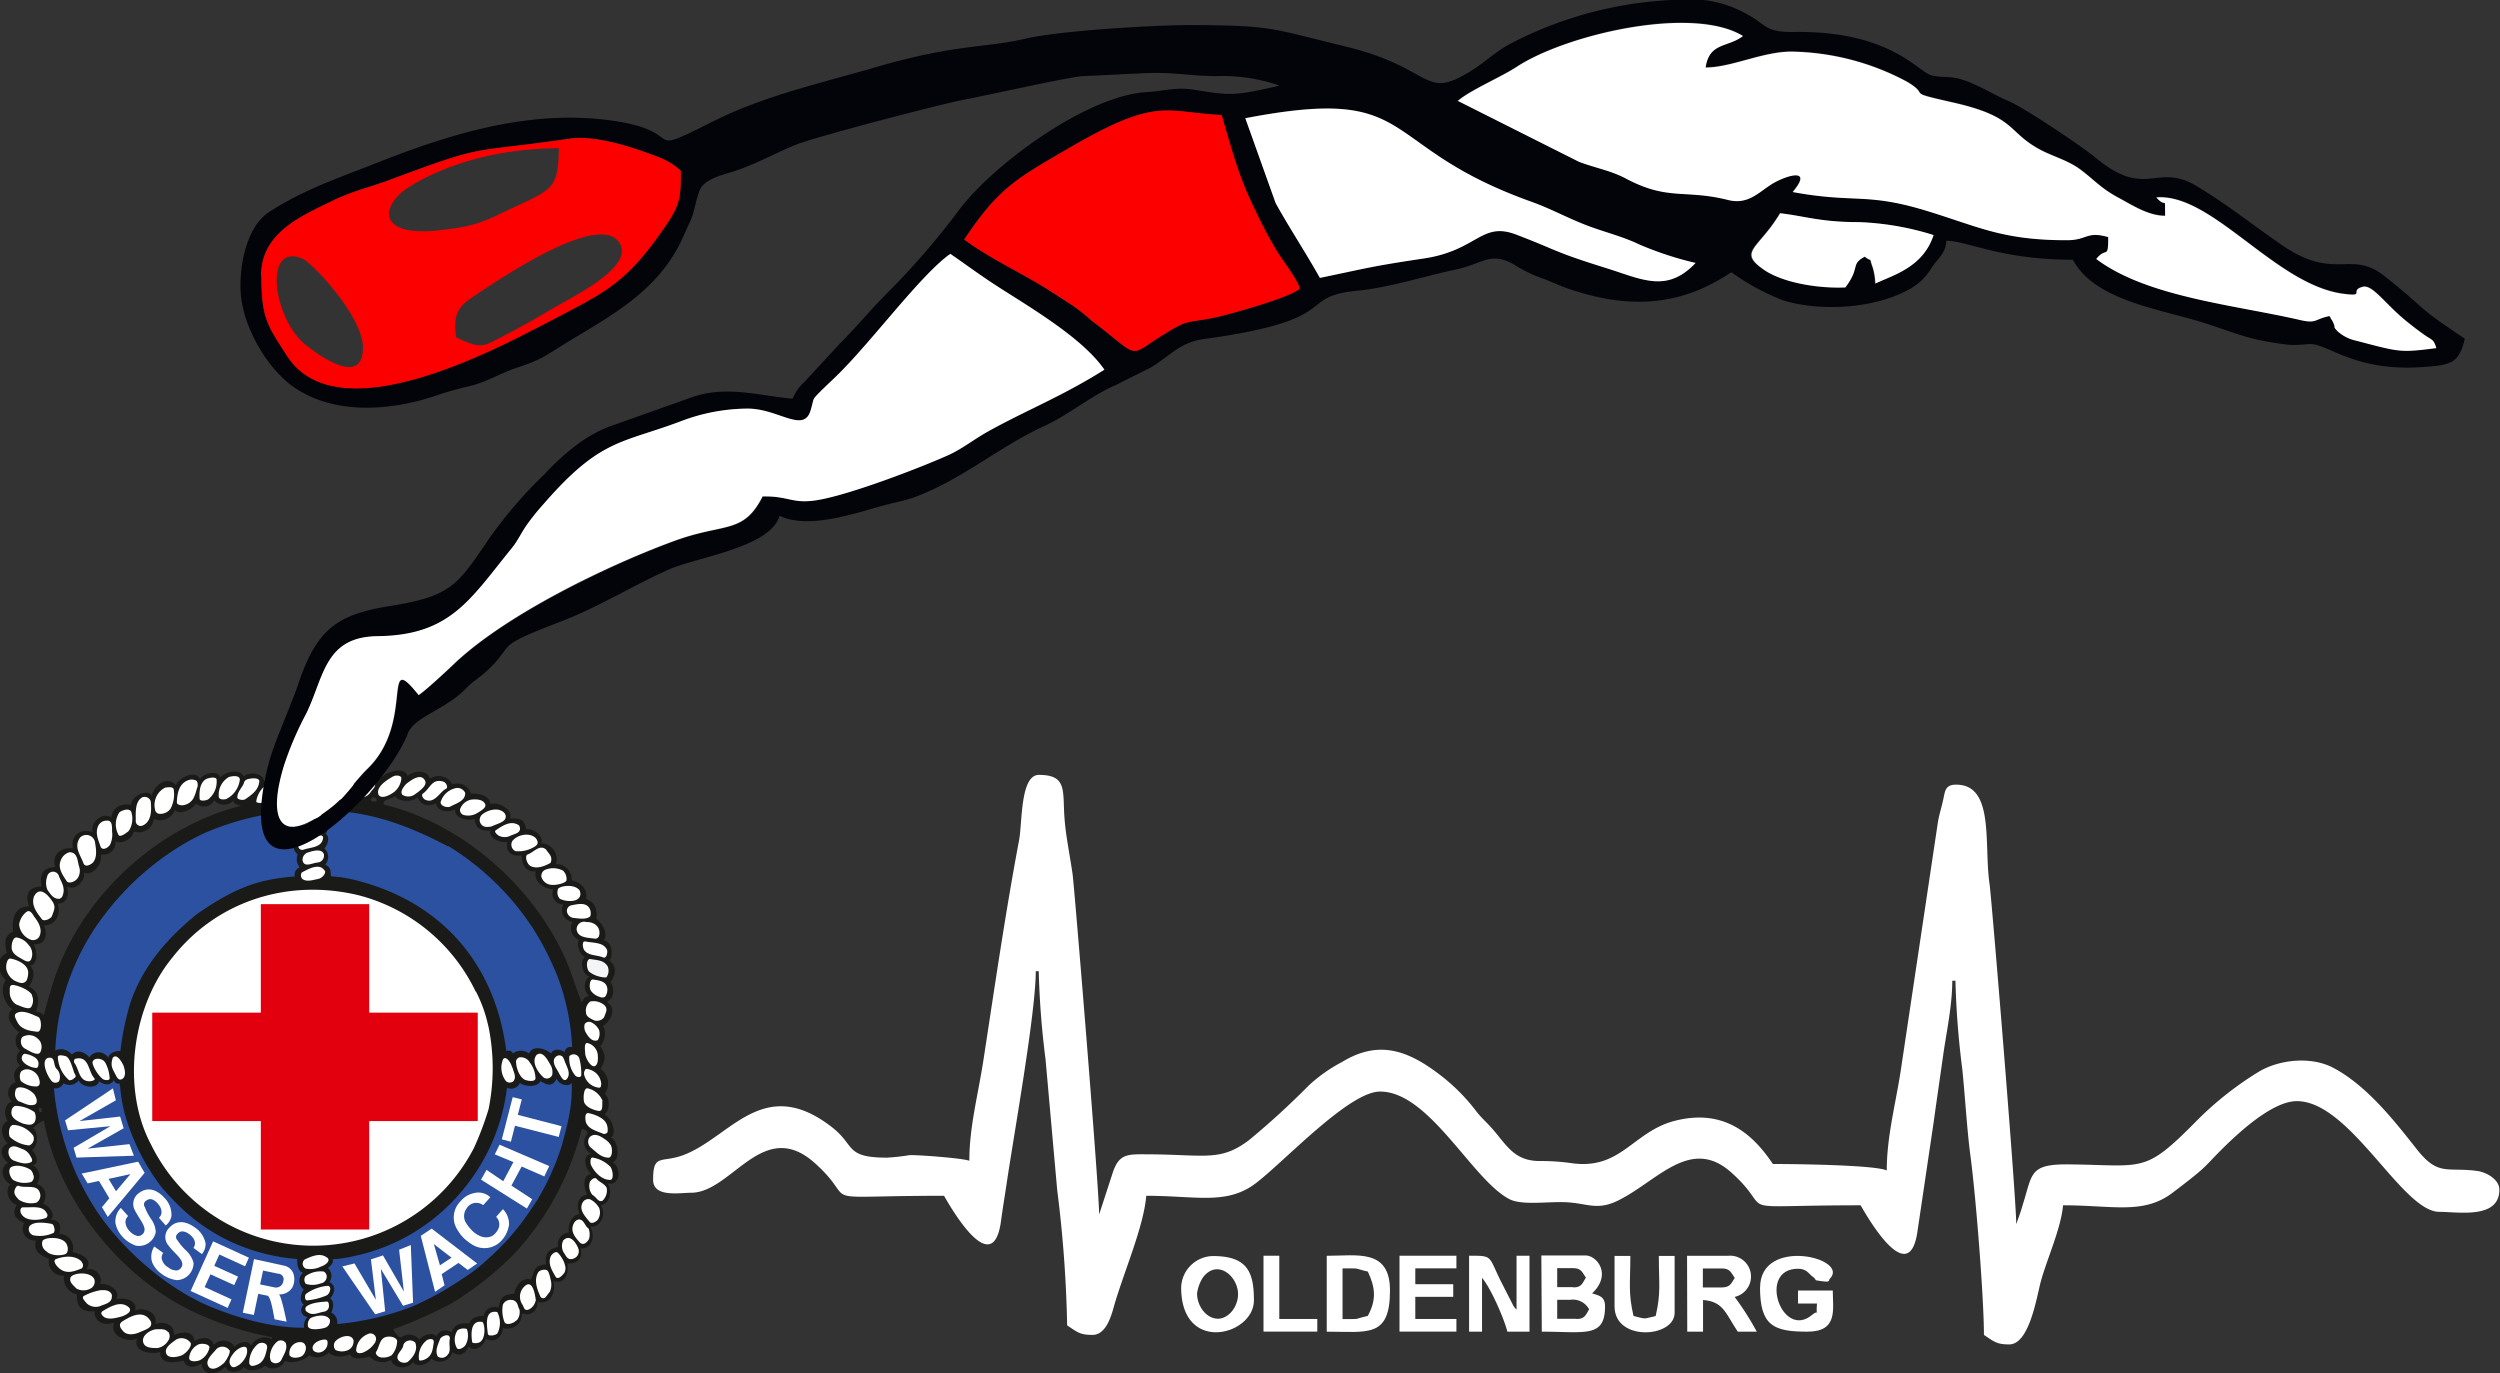 <svg id="Ebene_1" data-name="Ebene 1" xmlns="http://www.w3.org/2000/svg" viewBox="0 0 386.19 212.11"><rect x="0" y="0" width="386.19" height="212.11" fill="#333333" stroke="none"/><defs><style>.cls-1{fill:#1a1a18;}.cls-1,.cls-2,.cls-3,.cls-4,.cls-5,.cls-6,.cls-7{fill-rule:evenodd;}.cls-2{fill:#fff;}.cls-3{fill:#2c51a0;}.cls-4{fill:#f4f5f7;}.cls-5{fill:#e2000f;}.cls-6{fill:#03030a;}.cls-7{fill:#fc0000;}</style></defs><title>neues_logo</title><path class="cls-1" d="M195.79,496.22c-1.4.35-1,2.45-.52,3.21-1.62.31-1.68,1.68-1.22,3-1.49.28-1.79,2.12-1.62,2.86a1.81,1.81,0,0,0-1.68,2.21c-1.95.46-1.95,1.49-1.88,2.71-1.95.15-1.73,1.09-2.32,2.34-1.53-.5-2.51,1.42-2.58,2.21-2.49.09-2.12,1.46-2.45,2.12a1.71,1.71,0,0,0-2.27,1.27c-0.85.07-1.88,0.2-2.19,1.18-1.68-.11-2.25.18-2.8,1.38a1.52,1.52,0,0,0-2.32.66c-0.24-.66-1.92-0.5-2.6.48a2,2,0,0,0-2.73-.44c-0.35.35-1.18-.79-1.31-1.18a72.8,72.8,0,0,0,9-4,51.19,51.19,0,0,0,9.64-7.61,44.1,44.1,0,0,0,10.45-19.26c0.39-.13,1.2.39,0.79,0.79a2,2,0,0,0,.72,3c-1.46.11-1,2.32-.07,3m-32-57.06c-0.26-.7,1.22-0.72,1.75-1.22,0.52,0.9,2.65,1,3.45.22,0.42,0.79,1.14,1.64,2.86.92,0.2,1,1.38,1.55,3,.92-0.31,1.22,1.75,1.9,3,1.44,0,0.31,0,2.1,2.47,1.81-0.59.94,1.42,2.08,2.58,1.73-0.31,1,.09,2.4,2.19,2.12,0,0.85.28,2.69,2.19,2.45-0.37.94,0.46,2.6,2.69,2.8a1.66,1.66,0,0,0,1.55,2.32,1.83,1.83,0,0,0,1.42,2.69,2,2,0,0,0,1,2.82c-0.37.28-.09,2.25,0.92,2.6-1,.83-0.2,2.91.68,3a2,2,0,0,0,0,3.06c-0.87-.13-1.14,1.09-1.2.92-1-2.54-1.77-5.29-3-7.76C186.13,451.06,175.41,441.92,163.78,439.17Zm-1.22-.42a1.39,1.39,0,0,1-.68,0,0.78,0.78,0,0,1,0-.5,0.57,0.57,0,0,1,.68.07A0.31,0.31,0,0,1,162.56,438.75Zm-16.07,83.07a3.8,3.8,0,0,0-1.11-.26,2.47,2.47,0,0,0-2.12,1.29c-0.28-1-2-.55-2.65.24,0.15-.72-1.95-1.73-3.1-0.31-0.24-.94-1-1.53-3-0.7-0.11-1.38-1.64-1.55-3.19-.88,0.31-1.7-1.86-2.21-2.8-1.68,0.37-2.19-2.25-2.6-3.17-2.1,0.31-.9-0.44-2.12-2.93-1.79,0.87-1.42-1.46-2.51-2.45-2.3a1.75,1.75,0,0,0-2.19-2.23c1.36-1.79-1.38-2.6-2.08-2.73a2.17,2.17,0,0,0-2.08-2.8c0.35-1.22.26-2.12-1.36-2.21,1.09-.68-0.5-2.43-1.11-2.4,0.59-1.09.57-2.67-1-3.1a1.85,1.85,0,0,0-.59-2.86c1.25-.37.31-2-0.18-2.45,0.87,0,1.2-2.75.2-3.3a5.29,5.29,0,0,1,1.68-1.18c2.43,12.85,12.61,25.27,24.81,30.3a48.18,48.18,0,0,0,9.27,2.93c0.68,0.15.85,0.2,1.18,0.24ZM111,486.45l0,0.2a0.32,0.32,0,0,1-.44-0.2,1.06,1.06,0,0,1,0-.39C110.73,485.88,111.05,486.1,111,486.45ZM109.15,464c1.16,0.07,1.27-2,.57-3.26,1.75,0.18,2.27-1.27,1.62-2.86,2.05-.22,2.56-1.81,2.14-3.41,1.16,0,1.88-.94,1.4-2.65,1.4,0.83,3-1.14,2.62-2.14,1.33,0.59,2.91-1.29,2.62-2.8a1.89,1.89,0,0,0,2.27-2.05c0.81,0.55,2.49-.2,2.84-1.49a2.36,2.36,0,0,0,3.08-1.95,2.38,2.38,0,0,0,3.24-1.4c0.74,0.94,3-.2,3.23-1a1.83,1.83,0,0,0,2.86-.46,2,2,0,0,0,3,0c-0.18.55,0.79,0.79,1.18,0.83-0.33.09-.74,0.18-0.74,0.18-13.31,3.67-24.94,15-28.66,28.22-0.18.61-.48,1.46-1.12,4a1.33,1.33,0,0,0-1.22-.57c0.33-1,.92-3-1.09-3.91C110.2,465.58,109.61,464.46,109.15,464Zm90,30.43c1.2-.28,1-3.3-0.33-3.87,0.9,0,.63-2.67-0.9-3.5,0.85-.57.87-2.71,0-3.17a2.72,2.72,0,0,0-.61-3.87c0.68-1.22,1-2-.06-3.52,0.55-.52,1.14-2.16.42-3.1,1.18-.72,2.25-2.69.61-3.76,1.44-.63,1-2.51.57-3,1.16-1.73.63-2.71-.17-3.37,0.52-.52.66-2.75-0.9-3.15,0.85-1-.39-2.86-1.11-3.26,0.13-1.25,0-2.51-1.57-3.1,0.2-1.49-.68-2.51-2.25-2.89a2.35,2.35,0,0,0-2.43-2.49,2.49,2.49,0,0,0-2.27-3.24c0.39-.79-0.81-2.27-2.32-2.16-0.33-1.6-.87-1.68-2.54-1.64,0.66-1.29-1.77-2.69-3-2.23-0.11-1.38-1.9-1.68-3-1.62a2.2,2.2,0,0,0-2.86-1.44,2.41,2.41,0,0,0-3.48-.87c-0.26-1-1.75-1.64-3.48-.44-0.24-1.31-2.93-1-4.24.46-1.18-1.16-1.86-.87-3.56.11-0.52-1.27-3.8-.57-4.77,1-1-1.16-3.43-.31-3.69.52-0.44-1.27-2.19-1.25-3.08-.26-0.28-1.29-1.42-1.81-2.8-1,0-1.16-2.19-1.6-3.17-.72-0.46-1.29-2.93-.74-3.65.18-0.07-1.25-2.73-.72-3.06.28-0.59-1.68-3.54-.18-3.72.92-0.94-1.25-2.89-.83-3.78,1.51-0.33-.87-3-0.22-3.15,1.46-1.4-.22-2.86.28-3.08,2-1.16-1-3.32.68-2.89,2.23-1.86-.66-3.5.61-3,2.51-2.49-.2-3.19,1.42-2.78,2.89-2.36.13-2.32,1.66-2.08,3-1.18.09-2.82,0.37-1.95,3.08-2.49,0-2.69,2.45-2.43,3.87-1.42.63-1.38,1.7-1,3.37-1.14.26-2,2.32-.15,4.18-0.79.87-.66,3.19,1,4.48-1.36,1,.13,3,1.09,3.52a1.9,1.9,0,0,0,.15,2.86,1.49,1.49,0,0,0-.07,2.27c-0.46.63-1.29,0.85-.66,2.6a1.78,1.78,0,0,0-.55,3c-1.18.33-1.36,1.92-.68,3-1.36.7-.94,2.56,0,3.48-1.81.79-.52,2.65,0.09,3-1.18.46-1.25,2.47,0.37,3.3-0.85.63-.55,2.71,0.94,3.17-0.83,1.36-.15,2.23,1.16,2.8a1.81,1.81,0,0,0,1.79,2.69c-0.26,1.38.09,2.08,2.05,2.86a2.15,2.15,0,0,0,2.32,2.58,2.55,2.55,0,0,0,2,2.91c-0.13,1.79.66,2.82,2.71,2.58-0.11,1.2,1,2.47,3,1.77-0.77,2.21,2.34,3.15,3.54,2.47-0.63,2.43,2.8,2.36,3.59,2.08,0,1.92,2,1.66,3.61,1.33,0.57,1.29,1.7,1.09,2.78.44,0.24,2.19,2.69,1.66,3.69.46,0.33,1.2,2.4.9,2.84,0.07,0.79,1,2.78.33,3.28-.2a2,2,0,0,0,3.08-.77c1,0.66,3.26-.2,3.78-0.81a2.55,2.55,0,0,0,3-.46c0.92,1,2.89.57,3.26,0.26,0.52,1.22,2.93.37,3,.35a2.75,2.75,0,0,0,3.35.55c0.42,1.4,2.62,1.53,3.43.26,0,0.59,1.79,1,2.82-.46a2,2,0,0,0,3.21-1c1.29,0.79,1.92.26,2.51-.85,1.2,1,2.47-.37,2.67-1.25,1.27,0.74,2.47-.09,2.67-1.64a2.22,2.22,0,0,0,2.89-2.3,1.66,1.66,0,0,0,2.4-1.71c2.25,0.5,2.84-1.81,2.49-3.26,1.95,0.72,2.45-1.64,2.1-2.71,2.23,0.15,2.36-1.51,2.08-2.34,1.6,0.24,2.47-1.81,1.44-3.37,1.73,0.35,2.65-2.12,1.64-3.26,1.55-.24,1.9-2.3,1.07-3.41C200.12,498.24,200.77,495.66,199.2,494.39Z" transform="translate(-104.54 -314.89)"/><path class="cls-2" d="M141.59,435.32a3.85,3.85,0,0,1-2.1,3c-0.48.13-1.14,0.09-1.16-.39a3.19,3.19,0,0,1,1.55-3c0.59-.2,1.79-0.31,1.7.46" transform="translate(-104.54 -314.89)"/><path class="cls-2" d="M166.54,435.12a3,3,0,0,1-1.18,2.16c-0.66.48-1.9,1.09-2.34,0.39-0.44-1.12,1-2.16,2.34-2.89,0.5-.18,1.18-0.07,1.18.33" transform="translate(-104.54 -314.89)"/><path class="cls-2" d="M170.25,435.65c0.2,0.68-1,1.51-1.7,2a1.72,1.72,0,0,1-1.88,0c-0.33-.59.2-1.16,0.59-1.64,0.77-.59,2.4-1.88,3-0.39" transform="translate(-104.54 -314.89)"/><path class="cls-2" d="M138,435.38a3.45,3.45,0,0,1-1.31,3c-0.37.2-1.25,0.31-1.31-.07-0.07-1.11,0-2.49,1-3.08,0.46-.2,1.57-0.44,1.64.13" transform="translate(-104.54 -314.89)"/><path class="cls-2" d="M144.59,435.65c-0.13,1.31-1.16,2-2.14,2.69-0.35.24-1.25,0.07-1.25-.26,0-.85.72-1.51,1-2.16a0.77,0.77,0,0,1,.59-0.66c0.7-.2,1.88-0.26,1.81.39" transform="translate(-104.54 -314.89)"/><path class="cls-2" d="M162.43,435.65c0.24,0.92-.33,1.07-0.66,1.64a1.79,1.79,0,0,1-1.57.79c-0.33-.07-0.85,0-0.72-0.59a3,3,0,0,1,2.3-2.23,0.57,0.57,0,0,1,.66.39" transform="translate(-104.54 -314.89)"/><path class="cls-2" d="M134.93,436.76a6.57,6.57,0,0,1-.44,1.31,2.14,2.14,0,0,1-1.84,1.22c-0.26,0-.83-0.11-0.79-0.5,0.07-1.42.33-2.89,1.84-3.41a1.61,1.61,0,0,1,1.22.13,1.27,1.27,0,0,1,0,1.25" transform="translate(-104.54 -314.89)"/><path class="cls-2" d="M159.15,436.11a3.53,3.53,0,0,1-2.4,2.43c-0.46.07-1.09,0.33-1.25-.13a2.88,2.88,0,0,1,1.57-2.69c0.52-.31,2.27-0.39,2.08.39" transform="translate(-104.54 -314.89)"/><path class="cls-2" d="M173.51,436.11c0.28,0.52-.13.66-0.13,0.66-0.9.46-1.75,2.36-3.19,1.64-0.33-.2-0.61-0.7-0.33-0.92,1.12-.79,1.38-2.3,3-1.9a0.89,0.89,0,0,1,.66.52" transform="translate(-104.54 -314.89)"/><path class="cls-2" d="M147.47,436.56c0.39,1.12-.52,1.57-1.18,2.1-0.24.17-2.23,0.5-2.16,0,0.13-1,.9-2.34,1.84-2.56a1.51,1.51,0,0,1,1.51.46" transform="translate(-104.54 -314.89)"/><path class="cls-2" d="M131.36,436.76a4.75,4.75,0,0,1-.48,3.06,1.94,1.94,0,0,1-1.55.79,0.77,0.77,0,0,1-.85-0.72,3,3,0,0,1,1.55-3.32c0.39-.07,1.22-0.18,1.33.2" transform="translate(-104.54 -314.89)"/><path class="cls-2" d="M154.58,437.48c0.2,0.85-.68,1.2-1.29,1.38a3.83,3.83,0,0,1-1.51-.2c-0.44-.2-0.22-0.9.07-1.31a3.17,3.17,0,0,1,1.57-.85,1,1,0,0,1,1.16,1" transform="translate(-104.54 -314.89)"/><path class="cls-2" d="M150.53,436.89a1.57,1.57,0,0,1,.26,1.18,1.16,1.16,0,0,1-1,.85c-0.59.07-1.49,0.31-1.88-.26a1.85,1.85,0,0,1,.59-1.51,1.65,1.65,0,0,1,2.08-.26" transform="translate(-104.54 -314.89)"/><path class="cls-2" d="M176.4,437.35c0.07,1.31-1.49,1.66-2.3,2.14-0.46.22-1.55-.07-1.49-0.7a3.09,3.09,0,0,1,2.14-2.1,1.32,1.32,0,0,1,1.64.66" transform="translate(-104.54 -314.89)"/><path class="cls-2" d="M127.82,438.66c0.13,1.22.2,3.19-1.31,3.78a0.76,0.76,0,0,1-1-.79c0-1.31-.13-2.93,1-3.59a1,1,0,0,1,1.31.59" transform="translate(-104.54 -314.89)"/><path class="cls-2" d="M179.52,439.23c0.09,0.48-.74.94-1.25,1.25a2.65,2.65,0,0,1-2,.33,0.8,0.8,0,0,1-.66-0.92,2.27,2.27,0,0,1,1.82-1.49c0.85-.07,1.84,0,2.1.83" transform="translate(-104.54 -314.89)"/><path class="cls-2" d="M154.32,440.24c-0.22,1.57-2,1-3.06,1.29a0.87,0.87,0,0,1-.59-1.18,2.84,2.84,0,0,1,2.89-.79,0.94,0.94,0,0,1,.77.68" transform="translate(-104.54 -314.89)"/><path class="cls-2" d="M124.83,440.35a3.47,3.47,0,0,1-.39,2.89c-0.46.39-1.29,1-1.57,0.66a3.36,3.36,0,0,1,.13-3.54c0.46-.33,1.57-0.72,1.84,0" transform="translate(-104.54 -314.89)"/><path class="cls-2" d="M182.58,440.67c0.48,1.16-1.18,1.42-2.14,1.9-0.59.07-1.38,0.26-1.77-.72a1.18,1.18,0,0,1,.33-1.12c0.92-.79,2.82-1.25,3.59-0.07" transform="translate(-104.54 -314.89)"/><path class="cls-3" d="M150.58,441.94c-0.72.83-1,1.51-.24,2.23a1.88,1.88,0,0,0,.18,2.71,2,2,0,0,0,.33,2,1.16,1.16,0,0,0-.76,1.4c-5.18.42-8.83,1.42-15.19,5.86-6.54,5.33-9,10.08-10.21,13.64a42.18,42.18,0,0,0-1.55,7.48c-0.68-.09-1.75.28-1.84,1-1.36-1.57-2.84-.48-2.93,0-0.63-.79-1.9-1.38-2.73-0.46a2.1,2.1,0,0,0-2.56-.63,36.94,36.94,0,0,1,7.7-21.1,42.93,42.93,0,0,1,12.09-10.78,36,36,0,0,1,3.19-1.68,43,43,0,0,1,13.45-3.41,1.41,1.41,0,0,0,1.09,1.73" transform="translate(-104.54 -314.89)"/><path class="cls-2" d="M121.87,443.5a3.61,3.61,0,0,1-.33,1.88c-0.33.52-1.25,1-1.49,0.22-0.33-1-.85-2-0.33-3.15a1.43,1.43,0,0,1,1.29-.79c1-.09.81,1.12,0.85,1.84" transform="translate(-104.54 -314.89)"/><path class="cls-2" d="M154.32,442.38c0.26,1.22-1,1-1.81,1.18a2.24,2.24,0,0,1-1.51.07,0.73,0.73,0,0,1-.13-0.92,4.37,4.37,0,0,1,3.13-.79s0.28,0,.33.46" transform="translate(-104.54 -314.89)"/><path class="cls-3" d="M173.77,445.57a41.55,41.55,0,0,1,13.14,12.79,41.19,41.19,0,0,1,3,5.62c0.33,0.7.44,1,.61,1.38a35.14,35.14,0,0,1,2.4,11.3,0.88,0.88,0,0,0-1.16.77c-0.52-.46-1.75-0.63-2.1.2-0.46-.52-2.75-1.53-3.39,0a2.07,2.07,0,0,0-2.51,0,0.67,0.67,0,0,0-1-.33c-1.75-13.73-10.17-23-22.89-26.34a21.22,21.22,0,0,0-4.2-.7c-0.13-.85.11-1.29-0.9-1.81a1.77,1.77,0,0,0-.13-2.51c0.52-.5.92-1.77,0.22-2.25a1.57,1.57,0,0,0-.39-2.21c0.87-.42,1-0.9.87-1.33,7,0.07,13.51,2.89,18.41,5.49" transform="translate(-104.54 -314.89)"/><path class="cls-2" d="M184.75,442.45c0.52,1.12-.79,1.25-1.38,1.55a2,2,0,0,1-1.75,0c-0.28-.15-0.79-0.63-0.52-0.83,0.85-.59,2.1-1.46,3.19-1a1.38,1.38,0,0,1,.46.26" transform="translate(-104.54 -314.89)"/><path class="cls-2" d="M154.45,444.26c-0.11,1.62-2,1.49-3.06,1.9a0.63,0.63,0,0,1-.72-0.33,0.89,0.89,0,0,1,.33-1.11,6.79,6.79,0,0,1,3.19-.77,0.38,0.38,0,0,1,.26.31" transform="translate(-104.54 -314.89)"/><path class="cls-2" d="M187.28,444.33c0.42,0.55.48,1-.2,1.38a4.68,4.68,0,0,1-2.93.66,1.12,1.12,0,0,1-.46-1.57c0.79-1,2.67-1.36,3.59-.46" transform="translate(-104.54 -314.89)"/><path class="cls-2" d="M119.21,445c0.18,1,.39,2.36-0.33,3.15-0.39.35-1.16,0.76-1.44,0.11-0.46-1.31-1.57-2.54-.52-4a1.37,1.37,0,0,1,2.3.72" transform="translate(-104.54 -314.89)"/><path class="cls-2" d="M189.45,446.88a1.25,1.25,0,0,1,.13,1.31c-0.92.5-2.1,1-3.13,0.46-0.59-.39-0.87-1.6-0.39-1.77,1-.37,1.81-1.57,2.8-0.79" transform="translate(-104.54 -314.89)"/><path class="cls-2" d="M154.58,446.95a1.06,1.06,0,0,1-1,1.18c-0.87.09-2.05,0.83-2.3-.33a1.18,1.18,0,0,1,.92-1.25c0.66-.22,2.14-0.66,2.4.39" transform="translate(-104.54 -314.89)"/><path class="cls-2" d="M116.78,448.83a2,2,0,0,1-.2,1.64c-0.39.66-1.46,1-1.75,0.52-0.66-1-1.44-2.08-.85-3.32a2,2,0,0,1,1.25-1.12c1.36-.07,1.27,1.51,1.55,2.27" transform="translate(-104.54 -314.89)"/><path class="cls-2" d="M154.71,449.35c0.26,0.48-.44,1.2-1,1.31-0.76.15-1.81,0.52-2.47,0a0.8,0.8,0,0,1-.07-1c1-.52,2.73-1.55,3.52-0.26" transform="translate(-104.54 -314.89)"/><path class="cls-2" d="M191.55,449.42a1.78,1.78,0,0,1,.5,1.44c0,0.39-1.42.79-2.27,0.72a1.73,1.73,0,0,1-1.57-1.12,1,1,0,0,1,.66-1.25,3.27,3.27,0,0,1,2.69.2" transform="translate(-104.54 -314.89)"/><path class="cls-2" d="M113.65,450.27c0.39,0.92,1,1.77.59,2.89a0.77,0.77,0,0,1-.52.57c-0.92.07-1.36-.7-1.84-1.36a2.77,2.77,0,0,1-.07-2,0.94,0.94,0,0,1,1.84-.13" transform="translate(-104.54 -314.89)"/><path class="cls-2" d="M194.08,452.44c0.39,1-.26,1.55-1.18,1.62a3.57,3.57,0,0,1-1.88-.33,1.47,1.47,0,0,1-.26-1.55c0.37-.46,2.54-0.79,3.32.26" transform="translate(-104.54 -314.89)"/><path class="cls-2" d="M178.08,468.09a21.56,21.56,0,0,1,1.84,5.07l0.09,0.37a32,32,0,0,1,0,12.72,49.82,49.82,0,0,1-2.23,5.92,27.93,27.93,0,0,1-49.93-.52c-4.63-8.74-2.86-21.34,3.32-28.84,6.8-8.7,17.88-12.29,28.86-9.6a27.78,27.78,0,0,1,18,14.87" transform="translate(-104.54 -314.89)"/><path class="cls-2" d="M112.8,454.45c0.39,0.66-.07,1.44-0.26,2-0.17.35-1.18,0.85-1.51,0.46-0.77-1-1.75-2.16-1.22-3.59,1-1.84,2.54.31,3,1.09" transform="translate(-104.54 -314.89)"/><path class="cls-2" d="M195.46,455a1.52,1.52,0,0,1,.26,1.44c-0.59.52-1.64,0.35-2.43,0.26a1.19,1.19,0,0,1-1.12-.79,0.88,0.88,0,0,1,.66-1.18c0.81-.15,2-0.46,2.62.26" transform="translate(-104.54 -314.89)"/><path class="cls-2" d="M109.87,456.55c0.66,0.85,1.29,2,.72,3.06a1.12,1.12,0,0,1-1.25.46,2.76,2.76,0,0,1-1.84-2.4,3.06,3.06,0,0,1,1.11-1.9c0.59-.46,1,0.39,1.25.79" transform="translate(-104.54 -314.89)"/><path class="cls-2" d="M196.68,457.86a1.59,1.59,0,0,1,.39,1.62,0.61,0.61,0,0,1-.76.39c-1-.13-2.54-0.13-2.69-1.38a1.15,1.15,0,0,1,1.51-1.16,2.13,2.13,0,0,1,1.55.52" transform="translate(-104.54 -314.89)"/><path class="cls-2" d="M109.09,461a2.06,2.06,0,0,1,.26,2.08c-0.26.52-.72,0.33-1.11,0.13-0.72-.44-1.92-0.9-1.9-2,0-.57.18-1.46,0.72-1.51a2.89,2.89,0,0,1,2,1.31" transform="translate(-104.54 -314.89)"/><path class="cls-2" d="M198.32,461.64c0.11,0.5-.11,1.27-0.52,1.18-1-.46-2.6-0.2-3.13-1.38-0.13-.39-0.2-1.22.26-1.12,1.29,0.26,2.8.07,3.39,1.31" transform="translate(-104.54 -314.89)"/><path class="cls-2" d="M108.89,465a3,3,0,0,1-.26,1.38c-0.52.66-1.25,0.26-1.84,0a2.72,2.72,0,0,1-1.22-1.57c-0.2-.55,0-1.92.59-1.84s2.54,0.66,2.73,2" transform="translate(-104.54 -314.89)"/><path class="cls-4" d="M198.46,464.31a1.71,1.71,0,0,1-.26,1.57,4.28,4.28,0,0,1-2.6-.85c-0.44-.33-0.61-1.88.07-2,1.09,0.2,2.21.13,2.8,1.25" transform="translate(-104.54 -314.89)"/><path class="cls-2" d="M198.32,467.39a1.74,1.74,0,0,1-.33,1.49,0.92,0.92,0,0,1-.83,0,2.49,2.49,0,0,1-1.38-1c-0.26-.52-0.15-1.71.33-1.68,0.83,0.13,1.94.2,2.21,1.18" transform="translate(-104.54 -314.89)"/><path class="cls-2" d="M109.48,468.68a1.88,1.88,0,0,1-.13,1.77c-0.35.5-1.57-.13-2.3-0.39a2.22,2.22,0,0,1-1-2c0-.74,0-0.87.31-1s2.56,0.52,3.15,1.55" transform="translate(-104.54 -314.89)"/><path class="cls-2" d="M197.93,470.19c0.59,0.59.13,1.22-.07,1.84a1.39,1.39,0,0,1-1.49.5c-0.66-.33-1.31-0.57-1.31-1.29a1.71,1.71,0,0,1,.66-1.64,2.57,2.57,0,0,1,2.21.59" transform="translate(-104.54 -314.89)"/><path class="cls-2" d="M110.46,472c0.52,0.2.63,2.4-.2,2.27-1.18-.13-2.49-0.33-3.08-1.57-0.22-.44-0.57-1-0.13-1.29,1-.59,2.36.13,3.41,0.59" transform="translate(-104.54 -314.89)"/><path class="cls-2" d="M197.08,474a1.91,1.91,0,0,1-.2,1.57c-0.83.33-1.42-.46-1.81-1.12a1.69,1.69,0,0,1-.2-1.38,0.82,0.82,0,0,1,1.11-.2,2.56,2.56,0,0,1,1.09,1.11" transform="translate(-104.54 -314.89)"/><path class="cls-2" d="M110.73,475.74a1.77,1.77,0,0,1,0,1.75c-0.42.55-1.64-.24-2.36-0.63a1.25,1.25,0,0,1-.39-1.77,2,2,0,0,1,1.84-.13,2.57,2.57,0,0,1,.92.79" transform="translate(-104.54 -314.89)"/><path class="cls-2" d="M196.88,477.95c0.07,0.66,0,1.49-.5,1.64s-1.31-1-1.44-1.9c0-.44-0.24-1.71.33-1.68a2.1,2.1,0,0,1,1.62,1.95" transform="translate(-104.54 -314.89)"/><path class="cls-2" d="M110.13,478.41a1.08,1.08,0,0,1,.2,1.38c-0.18.24-1.9-.2-2.36-1.12a0.77,0.77,0,0,1,.33-1,3.65,3.65,0,0,1,1.84.72" transform="translate(-104.54 -314.89)"/><path class="cls-2" d="M194,478.28a8.63,8.63,0,0,1,.33,2.69c0,0.37-.59.39-0.92,0.07a4.1,4.1,0,0,1-.92-3,0.93,0.93,0,0,1,1.51.26" transform="translate(-104.54 -314.89)"/><path class="cls-2" d="M189.71,479.65a2.27,2.27,0,0,1,.13,1.31,0.9,0.9,0,0,1-1.31.39c-0.77-.68-2-2.3-1.12-3.48,1-.81,1.81.92,2.3,1.77" transform="translate(-104.54 -314.89)"/><path class="cls-2" d="M191.66,478.47c0.26,1,1.14,2.08.52,3s-1.22-.79-1.62-1.38-0.85-1.64.07-2.1a0.7,0.7,0,0,1,1,.52" transform="translate(-104.54 -314.89)"/><path class="cls-2" d="M115.93,480.44c0.2,0.48.52,0.72,0.07,1a1.06,1.06,0,0,1-.76.33,5,5,0,0,1-1.77-3.61c0.09-.42.85-0.2,1.18-0.13,0.66,0.2,1,1.57,1.29,2.36" transform="translate(-104.54 -314.89)"/><path class="cls-2" d="M186.26,478.87a4.17,4.17,0,0,1,1,2.56c0,0.59-1,.46-1.42.33-0.9-.2-1.51-1.64-1.57-2.69a0.72,0.72,0,0,1,.52-0.85,1.65,1.65,0,0,1,1.51.66" transform="translate(-104.54 -314.89)"/><path class="cls-2" d="M113.2,479.92a1.73,1.73,0,0,1,.46,2,0.8,0.8,0,0,1-1.11,0c-0.79-.9-1.68-3.13-0.66-3.59,1.25-.33.85,1,1.31,1.57" transform="translate(-104.54 -314.89)"/><path class="cls-2" d="M123.65,479.59c0.2,0.59.42,1.64-.26,2-0.31.13-.59,0.18-1-0.68s-0.87-1.31-.44-2.6c0.61-.81,1.44.66,1.7,1.25" transform="translate(-104.54 -314.89)"/><path class="cls-2" d="M119.08,481.42c0.35,0.31-.39.5-0.72,0.5-1.64,0-1.57-1.79-2.3-2.8a0.51,0.51,0,0,1,.07-0.66c2.23-.59,2,2,3,3" transform="translate(-104.54 -314.89)"/><path class="cls-2" d="M120.78,479a5.71,5.71,0,0,1,.7,2.49c0,0.31-.63.31-1,0.13-0.83-.59-1.79-2.25-1.62-2.75,0.26-.66,1.57-0.5,1.9.13" transform="translate(-104.54 -314.89)"/><path class="cls-2" d="M183.57,479.52c0.07,0.24.15,0.31,0.2,0.5,0.13,0.52.59,1.27,0.07,1.9a0.89,0.89,0,0,1-1.12,0,3.35,3.35,0,0,1-.46-3.41c0.44-.57,1.11.46,1.31,1" transform="translate(-104.54 -314.89)"/><path class="cls-2" d="M197.41,482.19c0,0.26,0,.77-0.33.72A2.61,2.61,0,0,1,194.8,481a1,1,0,0,1,.26-1,2.72,2.72,0,0,1,1.62.72,2.45,2.45,0,0,1,.72,1.49" transform="translate(-104.54 -314.89)"/><path class="cls-2" d="M110.46,481.23c0.2,0.48.48,1.38-.26,1.49a3.67,3.67,0,0,1-2.43-.83,1.6,1.6,0,0,1,0-1.44c0.85-.85,2.3-0.13,2.69.79" transform="translate(-104.54 -314.89)"/><path class="cls-2" d="M109.87,484c0.31,0.44.57,1.2,0.07,1.51-0.92.33-1.64-.22-2.56-0.52a1.46,1.46,0,0,1-.46-1.57c0.07-.72.92-0.59,1.38-0.46a3.51,3.51,0,0,1,1.57,1" transform="translate(-104.54 -314.89)"/><path class="cls-2" d="M197.6,484.94c-0.07.66,0.13,1.57-.52,1.57-1-.13-2.23-0.74-2.34-1.51s0-2,.52-2a3.22,3.22,0,0,1,2.34,1.9" transform="translate(-104.54 -314.89)"/><path class="cls-3" d="M119.82,481.93c0.92,0.55,1.64.76,2.34-.18a0.66,0.66,0,0,0,.85.5c0,0.33.07,0.37,0.11,0.72a23.46,23.46,0,0,0,1.64,6.8,33.25,33.25,0,0,0,4.77,8.55,42.49,42.49,0,0,0,3.91,4,29.75,29.75,0,0,0,7,4.5,30.4,30.4,0,0,0,10,2.56c0,0.7.09,1.92,0.9,2.12a1.65,1.65,0,0,0,.13,2.56c-0.22.24-.92,1.68,0,2.38a1.07,1.07,0,0,0,.57,1.9,1.93,1.93,0,0,0-.52,1.66c-2.14,0-6.93-.2-14.32-3.19-7.13-2.89-14.76-9.73-18.6-16.24A41.21,41.21,0,0,1,112.87,483a1.38,1.38,0,0,0,1.49-.76,1.8,1.8,0,0,0,2.34-.46c0.44,1.11,2.89,1.42,3.13.11" transform="translate(-104.54 -314.89)"/><path class="cls-3" d="M192.84,482.19c0.2,3.48-.66,6.45-1.49,9.6a39.35,39.35,0,0,1-3.91,8.63c-0.81,1.22-1.44,2.14-2.3,3.32A38.74,38.74,0,0,1,180,509.3a26.71,26.71,0,0,1-4.11,3.19,48.51,48.51,0,0,1-7.65,4.22,42.62,42.62,0,0,1-11.61,2.71,1.68,1.68,0,0,0-.92-1.77c0.26-.52.57-1.71-0.18-2.19,0.57-.55,1.14-1.95-0.13-2.51a1.57,1.57,0,0,0-.2-2.16c0.39-.44.87-0.66,0.74-1.38a19,19,0,0,0,3.08-.44,29.66,29.66,0,0,0,17-10.25,30.35,30.35,0,0,0,6.84-15.81,1.47,1.47,0,0,0,2-.74c0.48,0.5,2.58.85,3.17-.28,1,0.59,1.75,1,2.51-.37,0.35,1,1.92,1.29,2.25.68" transform="translate(-104.54 -314.89)"/><path class="cls-2" d="M109.87,486.69a1.72,1.72,0,0,1,0,1.57c-0.46.59-1.18,0.33-1.77,0.2-0.81-.35-2-0.85-1.77-1.95a0.85,0.85,0,0,1,.59-0.79,5.28,5.28,0,0,1,3,1" transform="translate(-104.54 -314.89)"/><path class="cls-2" d="M198.26,488.53a2.59,2.59,0,0,1,.13,1.25,0.6,0.6,0,0,1-.79.2c-0.92-.39-2.14-0.66-2.54-1.7-0.11-.37-0.26-1.53.39-1.44,1,0.2,2.47.77,2.8,1.71" transform="translate(-104.54 -314.89)"/><path class="cls-2" d="M109.68,490.37a1.11,1.11,0,0,1-.63,1.46,5,5,0,0,1-3-1.33c-0.24-.5-0.15-1.81.57-1.84a4.06,4.06,0,0,1,3.08,1.71" transform="translate(-104.54 -314.89)"/><path class="cls-2" d="M198.85,491.72c0.33,0.48.33,1.92-.26,2-1.18,0-1.86-.79-2.73-1.51a1.21,1.21,0,0,1-.26-1.62c0.79-.85,1.86-0.07,2.34.26a2.82,2.82,0,0,1,.92.9" transform="translate(-104.54 -314.89)"/><path class="cls-2" d="M109.28,493.56c0.13,0.2.39,0.63,0.07,0.85-0.92.46-2,0-2.78-.28a1.45,1.45,0,0,1-.61-1.81c0.63-.76,1.53-0.07,2.21.13a2.3,2.3,0,0,1,1.11,1.12" transform="translate(-104.54 -314.89)"/><path class="cls-2" d="M198.78,495.07c0.42,0.46.63,2,.07,2.08-1.25.07-2.43-1.09-3-2.27-0.15-.31-0.15-1.18.2-1.18a5,5,0,0,1,2.73,1.38" transform="translate(-104.54 -314.89)"/><path class="cls-2" d="M109.68,496.36a0.89,0.89,0,0,1-.33,1.12,3.71,3.71,0,0,1-2.69-.26c-0.44-.24-1-1.44-0.46-2,0.92-.59,2.54,0,3.08.39a1.48,1.48,0,0,1,.39.77" transform="translate(-104.54 -314.89)"/><path class="cls-2" d="M198.26,498.39a2.21,2.21,0,0,1-.66,2c-0.66.26-.92-0.59-1.55-0.92a2.16,2.16,0,0,1-.39-2c0.22-.37.68-0.74,1-0.52,0.48,0.61,1.25.72,1.64,1.51" transform="translate(-104.54 -314.89)"/><path class="cls-2" d="M110.73,499.24a1.27,1.27,0,0,1-.59,1.44,3.55,3.55,0,0,1-2.69-.46c-0.46-.52-1-1-0.46-1.9,0.24-.35.39-0.26,0.39-0.26,1.11,0.46,3-.33,3.34,1.18" transform="translate(-104.54 -314.89)"/><path class="cls-2" d="M197.08,501.45a2,2,0,0,1-.07,1.64c-0.15.42-1,.94-1.36,0.59-0.72-.92-1.71-1.84-1.12-3a1,1,0,0,1,1.18-.52,3.35,3.35,0,0,1,1.36,1.29" transform="translate(-104.54 -314.89)"/><path class="cls-2" d="M111.82,502.37a0.59,0.59,0,0,1-.07.59c-0.2.22-3.26,1-4-.72-0.13-.35-0.07-0.85.39-0.85,1.31,0.07,3.13-.37,3.65,1" transform="translate(-104.54 -314.89)"/><path class="cls-2" d="M195.46,504.66a2.61,2.61,0,0,1,.07,1.62c-0.18.31-.72,1.11-1.38,0.59-0.72-.79-1.57-1.75-1-2.93a1.14,1.14,0,0,1,.72-0.66c0.85-.13,1,1,1.57,1.38" transform="translate(-104.54 -314.89)"/><path class="cls-2" d="M112.93,504.6a1,1,0,0,1-.07.72,5.06,5.06,0,0,1-3.19.39,1,1,0,0,1-.59-1.38c0.63-.79,2.27-0.59,3.39-0.39,0,0,.35,0,0.46.66" transform="translate(-104.54 -314.89)"/><path class="cls-2" d="M114.9,507.26a1.38,1.38,0,0,1,0,1.11c-0.09.48-2.36,0.72-3.21-.2a1.37,1.37,0,0,1-.59-1.57c0.31-.66,3.39-0.79,3.8.66" transform="translate(-104.54 -314.89)"/><path class="cls-2" d="M193.89,507.79a1.21,1.21,0,0,1-.92,1.57c-0.79.2-1-.5-1.36-1a2,2,0,0,1-.07-1.84c1.22-1.27,2.23.9,2.34,1.25" transform="translate(-104.54 -314.89)"/><path class="cls-2" d="M191.72,510.09a1.55,1.55,0,0,1,0,1.42c-0.31.39-1,1.18-1.36,0.59-0.52-.92-1.25-2-0.72-3.19,0.26-.39.77-0.81,1.12-0.46a5,5,0,0,1,1,1.64" transform="translate(-104.54 -314.89)"/><path class="cls-2" d="M155.1,509.17c0.59,0.5-.33,1.18-1,1.38a3.67,3.67,0,0,1-2.34.31,0.84,0.84,0,0,1-.13-1.42c1-.46,2.4-1.12,3.45-0.26" transform="translate(-104.54 -314.89)"/><path class="cls-2" d="M117.11,509.82a0.69,0.69,0,0,1,.07,1c-1,.39-2.19.94-3.32,0.13-0.52-.35-1.25-1.29-0.7-1.55,1.22-.48,3-0.66,4,0.39" transform="translate(-104.54 -314.89)"/><path class="cls-2" d="M189.58,512.49a2.74,2.74,0,0,1-.13,2c-0.44.39-.66,1.31-1.38,0.79-0.52-1.11-1.16-2.69-.33-3.93a1.33,1.33,0,0,1,1.25-.26c0.35,0.09.59,1.38,0.59,1.38" transform="translate(-104.54 -314.89)"/><path class="cls-2" d="M155,511.9a1.1,1.1,0,0,1-.94,1.25,3.52,3.52,0,0,1-2.27.07,1,1,0,0,1-.07-1.18,3.94,3.94,0,0,1,2.86-.72,1,1,0,0,1,.42.59" transform="translate(-104.54 -314.89)"/><path class="cls-2" d="M119.08,512.42a1.21,1.21,0,0,1-.66,1.57,2.22,2.22,0,0,1-2.1-.07c-0.46-.52-1.09-0.92-0.9-1.64s2.86-1.11,3.65.13" transform="translate(-104.54 -314.89)"/><path class="cls-2" d="M187.28,515.81a1.93,1.93,0,0,1-1.09,1.38c-0.72.26-.7-0.44-1-0.85a2.15,2.15,0,0,1,.13-2.47c1.44-1.77,1.88.92,2,1.95" transform="translate(-104.54 -314.89)"/><path class="cls-2" d="M155.54,514A1.17,1.17,0,0,1,155,515a10.25,10.25,0,0,1-2.93.76c-0.46.09-.52-0.68-0.26-1a6.8,6.8,0,0,1,3.45-1.25,0.6,0.6,0,0,1,.31.42" transform="translate(-104.54 -314.89)"/><path class="cls-2" d="M121.81,515c0.13,1.16-1,1.31-1.88,1.68a2.05,2.05,0,0,1-2-.46c-0.26-.33-0.9-0.9-0.39-1.16a8.84,8.84,0,0,1,2.43-.85c0.7-.07,1.62-0.07,1.88.79" transform="translate(-104.54 -314.89)"/><path class="cls-2" d="M184.75,517.06a2,2,0,0,1-.26,1.64c-0.52.59-1.64,1-2,.46a4.86,4.86,0,0,1-.26-2.75,1.29,1.29,0,0,1,1.18-.72c1.09,0,1.07.87,1.31,1.38" transform="translate(-104.54 -314.89)"/><path class="cls-2" d="M155.34,516.45a0.89,0.89,0,0,1-.83,1.07c-0.79.15-1.68,0.66-2.47,0.07a0.55,0.55,0,0,1-.2-0.85c0.85-.72,2.75-0.74,3.13-0.79s0.37,0.5.37,0.5" transform="translate(-104.54 -314.89)"/><path class="cls-2" d="M124.56,517c0.35,0.57-.59,1-1,1.18-0.85.26-2.12,0.63-2.89,0.2-0.33-.26-0.7-0.59-0.33-0.92,1.18-.72,3-1.84,4.26-0.46" transform="translate(-104.54 -314.89)"/><path class="cls-2" d="M181.36,517.58a3.58,3.58,0,0,1,0,3.32,1.63,1.63,0,0,1-1.12.28,0.33,0.33,0,0,1-.35-0.33c-0.13-1.18-.57-3.67,1.46-3.28" transform="translate(-104.54 -314.89)"/><path class="cls-2" d="M127.82,519c0.42,1-.81,1.27-1.64,1.66s-2,.57-2.6-0.11c-0.39-.42-0.79-1-0.26-1.46,1.22-.79,3.39-2.06,4.5-0.09" transform="translate(-104.54 -314.89)"/><path class="cls-2" d="M155.5,518.76a1.11,1.11,0,0,1-.79,1.25c-0.85.24-2.47,0.42-2.6-.26a1.42,1.42,0,0,1,.33-1.18c0.18-.22,2.47-1,3.06.2" transform="translate(-104.54 -314.89)"/><path class="cls-2" d="M179,519.09c0.39,0,.72,2.47-0.33,3.13a1.61,1.61,0,0,1-1,.13,0.23,0.23,0,0,1-.2-0.2c-0.18-1.25-.24-3.32,1.51-3.06" transform="translate(-104.54 -314.89)"/><path class="cls-2" d="M130.55,520.64a1.19,1.19,0,0,1,0,1.31,2.44,2.44,0,0,1-1.68,1.18c-0.92,0-2.06,0-2.23-1s1.12-1.79,2-1.9c0.72,0,1.42-.13,1.88.46" transform="translate(-104.54 -314.89)"/><path class="cls-2" d="M176.66,520.19a3,3,0,0,1-.26,2.56c-0.33.39-1.12,0.79-1.31,0.33a2.63,2.63,0,0,1,.13-2.69,1.66,1.66,0,0,1,1.44-.2" transform="translate(-104.54 -314.89)"/><path class="cls-2" d="M162.56,522.15a4,4,0,0,1-2,1.7c-0.46.13-1,.15-1-0.46a2.86,2.86,0,0,1,1.84-2.43,0.85,0.85,0,0,1,1.12,1.18" transform="translate(-104.54 -314.89)"/><path class="cls-2" d="M174,521.89c-0.13.79,0.26,1.77-.33,2.3a1.09,1.09,0,0,1-1.49.26c-0.52-.92.06-1.9,0.33-2.69,0.18-.5,1.75-1.12,1.49.13" transform="translate(-104.54 -314.89)"/><path class="cls-2" d="M159.15,522a1.47,1.47,0,0,1-1,1.51,2.35,2.35,0,0,1-1.77-.07,1.07,1.07,0,0,1-.07-1.31c0.66-.79,2.54-1.38,2.86-0.13" transform="translate(-104.54 -314.89)"/><path class="cls-2" d="M165.88,522.15a3.36,3.36,0,0,1-.85,2.1,2.44,2.44,0,0,1-1.57.33c-0.46,0-1-.52-0.83-0.85,0.57-.79.5-2.3,1.88-2.36,0.59-.07,1.44.24,1.38,0.79" transform="translate(-104.54 -314.89)"/><path class="cls-2" d="M134,522.35c0.2,0.59-.77,1.64-1.38,1.9s-1.81.5-2.3-.07c-0.63-1,.7-1.81,1.44-2.36a1.71,1.71,0,0,1,2.23.52" transform="translate(-104.54 -314.89)"/><path class="cls-2" d="M155.1,522a1.48,1.48,0,0,1-1,1.77,1.17,1.17,0,0,1-1.09-.2,0.69,0.69,0,0,1-.07-0.85c0.35-.74,2-1.16,2.14-0.72" transform="translate(-104.54 -314.89)"/><path class="cls-2" d="M171.57,522.15c-0.2,1-.13,2.14-1.38,2.73-0.31.15-.87,0.28-0.92,0.07a3.21,3.21,0,0,1,1.25-3.06c0.46-.24,1.07-0.2,1,0.26" transform="translate(-104.54 -314.89)"/><path class="cls-2" d="M168.68,522.28c0.46,1.11-.26,2.23-1.16,3a1.24,1.24,0,0,1-1.38-.2c-0.72-.9.66-1.55,0.72-2.47a1.12,1.12,0,0,1,1.81-.33" transform="translate(-104.54 -314.89)"/><path class="cls-2" d="M148.65,522.28c0.37,0.92-.17,1.68-0.59,2.56a1,1,0,0,1-1.62.37c-0.5-.79,0-2.4,1-3.13a0.91,0.91,0,0,1,1.18.2" transform="translate(-104.54 -314.89)"/><path class="cls-2" d="M151.78,522.87a1.67,1.67,0,0,1-.52,1.44c-0.33.28-1.57,0.57-2-.07a1.76,1.76,0,0,1,.59-1.64c0.52-.46,1.71-0.66,1.9.26" transform="translate(-104.54 -314.89)"/><path class="cls-2" d="M145.77,523.27c-0.2.92-.46,2-1.44,2.4-0.5.22-1.2,0.44-1.29-.26a3.78,3.78,0,0,1,1.29-2.86c0.52-.44,1.71-0.26,1.44.72" transform="translate(-104.54 -314.89)"/><path class="cls-2" d="M136.89,523.07a2.8,2.8,0,0,1-1.51,1.95c-0.61.24-1.62,0.26-1.62-.37a2.52,2.52,0,0,1,1.49-2.1c0.59-.2,1.71,0,1.64.52" transform="translate(-104.54 -314.89)"/><path class="cls-2" d="M140,523.46c0.18,0.39-.39,1.4-0.83,1.95-0.66.59-1.64,1.25-2.3,0.72-0.9-1,.52-2.08,1.12-2.86a1.36,1.36,0,0,1,2,.2" transform="translate(-104.54 -314.89)"/><path class="cls-2" d="M142.64,523.14c0.33,0.79-.33,2-1.18,2.6-0.42.26-.92,0.57-1.25,0.13-0.52-.72,0-1.42.46-2s1.62-1.31,2-.72" transform="translate(-104.54 -314.89)"/><polyline class="cls-5" points="23.52 156.43 40.29 156.43 40.29 139.67 57.03 139.67 57.03 156.43 73.8 156.43 73.8 173.18 57.03 173.18 57.03 189.93 40.29 189.93 40.29 173.18 23.52 173.18"/><polyline class="cls-2" points="17.9 169.97 12.28 173.18 18.56 172.48 19.1 174.29 13.53 177.44 20 176.74 20.68 178.53 11.82 178.82 11.37 177.31 17.05 173.97 10.51 174.6 10.05 173.07 17.44 168.13"/><path class="cls-2" d="M126.88,496.07l-1-1.73-8.72,1.84,0.92,1.51,1.75-.37,1.6,2.67-1.14,1.38,0.9,1.51m3.5-6.62-2.23,2.65L121.31,497Z" transform="translate(-104.54 -314.89)"/><path class="cls-2" d="M129.09,503c0.52-.44.61-1.29-0.18-2.19-0.55-.63-1.18-0.9-1.73-0.48a0.68,0.68,0,0,0-.28,1,8.51,8.51,0,0,0,1,1.9,3.75,3.75,0,0,1,.7,2,2.64,2.64,0,0,1-3.08,2.08,5.06,5.06,0,0,1-2.21-1.55,4.26,4.26,0,0,1-.94-1.95,3,3,0,0,1,.83-2.32l1.14,1.25a1.21,1.21,0,0,0-.42.85,2.1,2.1,0,0,0,.68,1.51,2.25,2.25,0,0,0,1.2.72,1,1,0,0,0,1.07-.92c0.07-.79-1-2-1.51-3.08a2.06,2.06,0,0,1,.72-2.69c1.09-.79,2.47-0.72,3.85.79a3.68,3.68,0,0,1,1.09,2.84,2.43,2.43,0,0,1-.88,1.44" transform="translate(-104.54 -314.89)"/><path class="cls-2" d="M134.42,507.66c0.42-.55.33-1.38-0.61-2.1-0.68-.5-1.36-0.63-1.81-0.11a0.66,0.66,0,0,0-.07,1,9,9,0,0,0,1.4,1.66,4,4,0,0,1,1.11,1.86,2.65,2.65,0,0,1-2.6,2.67,5,5,0,0,1-2.47-1.07,4,4,0,0,1-1.33-1.7,2.91,2.91,0,0,1,.33-2.43l1.38,1a1.22,1.22,0,0,0-.22.92,2,2,0,0,0,1,1.31,2.07,2.07,0,0,0,1.31.48,1,1,0,0,0,.85-1.14c-0.11-.79-1.44-1.77-2.1-2.69a2,2,0,0,1,.13-2.8c0.9-1,2.27-1.22,3.94,0A3.81,3.81,0,0,1,136.3,507a2.44,2.44,0,0,1-.57,1.62" transform="translate(-104.54 -314.89)"/><polyline class="cls-2" points="38.45 194.28 37.86 195.61 33.88 193.79 33.1 195.54 36.77 197.21 36.18 198.52 32.51 196.85 31.61 198.82 35.76 200.72 35.17 202.04 29.45 199.43 32.92 191.76"/><path class="cls-2" d="M142.05,517.67l1.7,0.35,0.68-3.26,1.42,0.28c0.59,0.13,1,3.37,1.12,3.65l1.84,0.37s-0.85-4.22-1.2-4.22a2.29,2.29,0,0,0,2.1-1.09,2.74,2.74,0,0,0,.26-1.66,1.93,1.93,0,0,0-1.62-1.7l-4.57-1m1.4,1.77,2.3,0.48a0.87,0.87,0,0,1,.83,1.14,1.14,1.14,0,0,1-1.27,1l-2.32-.48Z" transform="translate(-104.54 -314.89)"/><polyline class="cls-2" points="54.76 195.17 58.06 200.79 57.3 194.54 59.16 193.93 62.39 199.52 61.65 193.05 63.46 192.33 63.81 201.23 62.26 201.71 58.83 196.02 59.5 202.56 57.95 203.02 52.88 195.63"/><path class="cls-2" d="M171.22,504.68l-1.68,1.12,2.21,8.64,1.46-1-0.44-1.73,2.6-1.73,1.42,1.09,1.46-1m-6.69-3,2.73,2.1-1.79,1.18Z" transform="translate(-104.54 -314.89)"/><path class="cls-2" d="M182.23,501.67a3.3,3.3,0,0,1,.94,2.4,4.51,4.51,0,0,1-1.09,2.38,3.55,3.55,0,0,1-4.59.7,8.93,8.93,0,0,1-1.2-.9,5.58,5.58,0,0,1-1-1.25,3.51,3.51,0,0,1,.42-4.57,3.61,3.61,0,0,1,2-1.22,2.7,2.7,0,0,1,2.58.63l-1.11,1.22a1.74,1.74,0,0,0-2.56.5,2,2,0,0,0-.15,2.14,6.19,6.19,0,0,0,.9,1.18,3.84,3.84,0,0,0,1.46,1,2.21,2.21,0,0,0,1.6,0,1.54,1.54,0,0,0,.57-0.42,2.46,2.46,0,0,0,.44-0.59,1.63,1.63,0,0,0-.26-2" transform="translate(-104.54 -314.89)"/><polyline class="cls-2" points="74.31 182.23 75.16 180.72 77.74 182.47 79.31 179.52 76.43 178.32 77.17 176.83 84.84 180.13 84.08 181.73 80.58 180.2 79 183.15 82.22 185.25 81.39 186.69"/><polyline class="cls-2" points="79.2 169.48 80.6 169.83 79.99 172.22 86.74 173.97 86.31 175.63 79.55 173.9 78.92 176.37 77.52 176"/><path class="cls-6" d="M167.46,428.39c0.87-2.74,5.75-3.76,9-7.09,1.32-1.34,1.94-1.54,3.18-2.68,4.83-4.42.6-3.53,11.39-7.66,5.91-2.26,11.11-5.54,16.82-8.09,4.24-1.9,15.79-3.41,17.1-8.31,4.48,2.15,11.66-.38,16-1.57,1.53-.42,3.45-0.77,5-1.35,7.16-2.67,12.93-7.72,19.86-10.92,3.56-1.64,6.38-4,9.86-5.77,0.88-.45,1.33-0.59,2.3-1.12l4.24-2.11c3-1.79,4.58-3.94,8.26-4.45,22-3,14.09-6.54,23.79-7.48,4.91-.47,10.44-2.27,15.28-3.29,4-.85,5.25-2.84,8.92-0.72a21.25,21.25,0,0,0,4.27,2.09c1.63,0.59,2.86,1.22,4.57,1.78,9.65,3.19,17.31,2.24,24.69-2.71a35.87,35.87,0,0,0,7.9,4.31c5.87,1.87,14.86,1.34,20.24-2.06a9.22,9.22,0,0,0,2.84-3c1.17-1.7,2.07-2.09,2.24-4.11,3.49,0.08,8.41,2.93,19.54,2.93,3.44,6.49,13.93,7.65,20.84,9.94,5,1.65,6.41,2.42,12,3.14,2,0.26,3.57-.19,4.49,0,3.11,0.73,7.21,4.2,16.84,3.49,4.21-.31,5.48-0.53,6.37-4.37-8.16-5.46-5.27-4-12.35-9.63-5.35-4.26-7.65.91-16.06-4.94-4.33-3-8.44-6.26-13-9-6.28-3.76-7.76,2.15-15.63-4.4-1.92-1.6-10.72-7.54-13.31-8.68-2.38-1-4.82-2.6-7.35-3.39-2-.61-3.06-0.21-4.72-0.65-2.05-.55-6.36-6.9-21.15-6.69-4.77.07-4.14-1.17-7.79-3a17.22,17.22,0,0,0-9.31-2,60,60,0,0,0-26.21,6.53c-2.89,1.44-4.08,2.9-6.71,4.53-7.39,4.59-5.6-.49-19.25-3.8-11.69-2.83-11.14-3.27-24-3.33-5.85,0-20.34.9-25.29,2.06-6.49,1.53-10.9.82-23.38,4.46-8.41,2.45-17.15,4.39-24.93,8.29-11.64,5.83-3.74,1.72-15.44,0-12.55-1.87-24.76,1.79-36.36,6.36-6,2.39-11.35,4.13-16.81,7.62-4,2.53-4.89,9.52-4.45,13.3C142.42,366,146,372,150,374.74c6.48,4.41,15.35,3.59,22.49,1.06a47.35,47.35,0,0,1,4.6-1.26c3-.78,4.67-2,7.75-3,3.52-1.15,4.61-2.13,7.41-3.83,6.84-4.13,13.64-7.79,17.4-15.33l1.68-3.69c0.47-1.18.9-3.63,1.34-4.52,0.81-1.65,3.48-2.27,5.06-2.76,3.54-1.11,6.46-2.85,9.94-4.23,3-1.19,22.35-6.25,25.83-6.9,3.85-.72,16.24-3.53,18.35-3.63l9.75-.47c4.35-.16,6.7.44,10.79,0.47a26.94,26.94,0,0,1,9.42,1.33,2,2,0,0,1,.34.15c-7.22,1.68-7.75,1.48-13.31.6-2.6-.41-4.58.24-7.2,0.39-9.15.54-23.46,11-28.84,18.06A118.07,118.07,0,0,1,242,359.75c-2.77,2.73-4.79,5.27-7.58,8.06l-5.63,6.1a7.17,7.17,0,0,0-1.82,2.57c-4.67-.39-9.86-2-15.05-0.4l-13,4.62a20.51,20.51,0,0,0-5.63,3.17,37.78,37.78,0,0,0-4.58,4.21,69.87,69.87,0,0,0-8.39,9.69c-5.13,7.5-5.85,9.19-15.63,10.75-8.61,1.37-11.43,4-14.27,12.6-2,5.41-3.8,9.09-4.61,12.6-5.86,25.26,17,5.81,21.66-5.32m162.23-97.94c1.75-1.61,6.68-3.7,9.09-5.28,7.61-5,27.18-9.59,35-4.79-2.35,1.81-5.2,1-5.77,4.86,3.93,0,8.78-2.45,13.25-2.45a39,39,0,0,1,17.8,4.62c4,2.34-.66,1.47,7.07,3.22,9.54,2.16,8.44,4.35,13,7,2.28,1.34,4.8,1.9,6.83,3.42s3.11,2.87,5.91,4.36c2,1.09,4.51,2.72,7.12,2.74-0.06-3.35.26-1-1.36-2.84,8.64-.69,18.4,13.53,28.9,14.89,3.53,0.46.86-.47,2.94-1.07,1.6-.47,3.48,2.69,7.11,5.56,0.88,0.69,1.54,1.18,2.52,1.9s1.39,0.63,1.78,2c-5.67.72-5.59,0.63-12.47-1.17A6.13,6.13,0,0,1,465.6,366c-0.81-.92,0-0.18-0.85-1.73a0.64,0.64,0,0,1-.19-0.29,0.5,0.5,0,0,0-.2-0.29c-2.26.47-2,1.19-4.45,0.62-10.19-2.36-23.7-3.55-31.55-9.44,1.57-2,1.82.19,1.85-3.38-3.37-1-3.16.48-6.4,0.48-9.83,0-13.44-2-21.39-4.47-9.6-3-11.22-1.16-21-3,3.39-4-1.27-2.51-3.39-1.12s-3.58,3.09-6.62,2.34c-6.7-1.67-9.24.17-15.77-3.31-2.3-1.22-4.51-1.58-7.21-2.57Zm-32.8,2.67C324,327.91,316.79,337.31,341,346c3.08,1.1,5.32,2.36,8.2,3.51s5.7,1.76,8.58,3.13a51.49,51.49,0,0,0,8.69,2.85c-4.44,4.7-8.25,2.53-13.83.79-8.19-2.55-7.34-2.66-13.88-5.17-5.41-2.07-5.93,2.39-14.27,3.69s-8.4,1.46-16.06,3c-2.14-3.83-4.6-7.54-6.83-11.54Zm-152,24.31c0-6.59,6.1-9.16,11.23-11.65,2.79-1.36,5.51-2,8.61-3.12,15.36-5.72,11.69-4,27.82-6.38,4.14-.6,10.13,1.45,14,2.95a11.1,11.1,0,0,1,3.17,2c0.07,4.65-.3,5.64-3.08,9.57-5.57,7.87-8.54,9.23-17.11,13.65s-32.75,17.4-40.59,5.45C145.76,365.06,144.92,364,144.92,357.43Zm108.55-5.54c5.33-7.95,7.88-9.3,16.26-14.18,13.63-7.93,14.66-5.5,23.5-5.07,1.69,5.8,2.73,9.78,5.23,14.79a67.24,67.24,0,0,0,3.39,6.38c0.91,1.44,3.3,4.55,3.43,5.66-1.15,1.27-11.16,4.11-13.57,4.56-4.05.75-3.75,0.3-6.75,2.1-6.65,4-3.68,4.43-11.8-1.71a29,29,0,0,0-3-2.39c-1.28-.8-2-1.3-3.26-2.1C262.36,357,257.79,355.06,253.48,351.89Zm136.13,7.39c-4.48.23-10-.84-12.75-2.8-4-2.79-.7-3.15,2.6-8.66,4,0.45,6.23,1.41,12.11,1.37a43.56,43.56,0,0,1,11.6,2c-1.63,5.08-6.46,6.25-9,7.5a9.45,9.45,0,0,0-.4-2.5c-0.7-1.93.13-.6-1.23-1.66C390.34,355.75,392,356.18,389.61,359.28Zm-167.17,32.3c-3,6-5.9,4-13.92,7-10.11,3.77-25.55,11.21-33.58,18.72-1.23,1.15-4.69,4.35-5.66,5-5.82-7.34-.49,4.13-7.85,11.33-2,1.94-3.38,4.22-5.39,5.83-8,6.41-10.2,2.49-7.59-6.16a49.75,49.75,0,0,1,3.5-8.19c2.72-5.73,2.8-11.81,11-11.91,11.26-.13,14.29-5.69,20.7-13.57,1-1.18,1.39-2.23,2.3-3.56a35.26,35.26,0,0,1,2.61-3.25c8.84-10.2,12.06-9.35,21.31-12.85A29.22,29.22,0,0,1,220.09,378c4.68,0,8.63,3.84,9.7.32,0.63-2.06.14-1.55,1.46-2.9,1.07-1.1,1.88-1.82,3-2.9,5.32-5.32,12.8-15.46,17.14-18.42,1.91,1.31,3.89,2.78,6,4.18,4.84,3.24,14.11,8.35,17.8,13.71-6.65,4.2-12.29,6.35-18.13,9.63-2.07,1.17-3.69,2.52-5.79,3.48-4.23,1.93-15.85,6.41-20.78,7.09C226.88,392.7,226.33,391.51,222.44,391.58Z" transform="translate(-104.54 -314.89)"/><path class="cls-2" d="M254.29,494.21c-0.79-.38-7.66-0.92-9.24-0.88a33.09,33.09,0,0,1-3.47.39c-6.56,0-4.88-1.87-8.5-4.69-10.71-8.34-15.79,1.71-23.11,4.34-3.3,1.19-4.54-.3-4.54,3.77,0,2.77,4.09,2,5.86,2,6.32,0,11.11-11.81,19.18-4.53,7.19,6.49-1.33,5,19.9,5,0.25,0.38,7.47,13.72,8.8,3.91,0.27-2,.59-3.92.83-5.52,1.11-7.58,4.54-26.59,4.54-33.08H265a132.17,132.17,0,0,0,1.05,13.6l1.8,20.18a194.16,194.16,0,0,1,1.54,20.93c1.62,1.08,2,1.47,3.91,1.47s2.75-2.39,3.23-4.1c1.46-5.27,4.67-12.47,5.08-17.39,7.82,0,12.47,1.49,17-2s14.34-14.1,19.12-14.1c7.63,0,14.25,13.69,20,16.63,2,1,6,.32,8.81.47,3.28,0.18,4.74,1.33,8-.29,6.06-3,11.19-10,17.52-4.24,7.19,6.49-1.33,5,19.9,5,0.25,0.37,7.47,13.72,8.8,3.91l2.46-16.59c0.49-3.55,1-7,1.52-10.69,0.48-3.37,1.38-7.52,1.38-11.32h0.49a132.18,132.18,0,0,0,1.05,13.6c0.42,4,.74,9.52,1.26,13.4,0.88,6.61,2.09,22.14,2.09,27.71,1.62,1.08,2,1.47,3.91,1.47,3.16,0,4.28-7.58,4.89-9.77,0.94-3.42,3.13-8.23,3.42-11.72,7.81,0,12.47,1.49,17-2,1.31-1,2.52-1.91,3.83-3s2.1-2.05,3.2-3.15c2.65-2.67,8.15-7.94,12.09-7.94,8.25,0,16.26,17.1,22,17.1,2.91,0,9.28,1.17,9.28-3.42,0-1.59-2-2.71-3.45-2.9-4.68-.61-6,0.86-9.33-3.38-3.52-4.47-7.71-9.8-12.86-12.54-3.54-1.88-8.56-1.23-11.59.64a51,51,0,0,0-9.79,7.8c-7.86,7.95-7.93,6.59-19.42,6.47-6.16-.07-5.66,1.4-7.13,6.06-0.18.58-.29,1-0.46,1.49L416,504c0-4.25-3.83-50.64-4.12-52.55-0.91-6.19.82-15.35-5.17-15.35-1.7,0-1.7,1-2,2.36s-0.63,2.3-.83,3.57l-5.72,38.24c-0.81,5.24-2.16,10.23-2.16,15.43-1.77-.85-14.12-1-17.59-1-3-4.47-7.39-8.58-15-6.71-6.64,1.63-8.38,7.68-16.11,6.58a34.23,34.23,0,0,0-5.05-.33c-3.76-.06-4.94-2.38-7-4.77-1.07-1.27-1.78-1.75-2.79-3.08a29.52,29.52,0,0,0-5.93-5.8c-4.78-3.56-9.2-5-14.69-1.64a23.7,23.7,0,0,0-5.15,3.64,123,123,0,0,1-9.18,8.4c-4.34,3.3-6.72,2.31-14.88,2.22-3.71,0-5.07-.32-6.14,2.65l-2.16,6.64c0-4.07-3.84-50.73-4.1-52.57-0.39-2.73-1-5.7-1.2-8.08-0.45-4.53.63-7.26-4-7.26-2.91,0-2.55,7.4-3.07,10.12-2.11,11.19-3.79,22.8-5.52,34.05-0.81,5.24-2.16,10.23-2.16,15.43" transform="translate(-104.54 -314.89)"/><path class="cls-2" d="M329.69,330.45l18.79,9.45c2.7,1,4.91,1.35,7.21,2.57,6.53,3.47,9.07,1.64,15.77,3.31,3,0.76,4.57-1,6.62-2.34s6.78-2.91,3.39,1.12c9.74,1.79,11.35,0,21,3C410.37,350,414,352,423.81,352c3.24,0,3-1.45,6.4-.48,0,3.57-.28,1.41-1.85,3.38,7.85,5.9,21.35,7.08,31.55,9.44,2.49,0.58,2.18-.15,4.45-0.62a0.5,0.5,0,0,1,.2.29,0.64,0.64,0,0,0,.19.29c0.82,1.55,0,.8.85,1.73a6.13,6.13,0,0,0,2.82,1.47c6.88,1.8,6.8,1.89,12.47,1.17-0.39-1.4-.7-1.24-1.78-2s-1.64-1.2-2.52-1.9c-3.64-2.87-5.51-6-7.11-5.56-2.08.6,0.6,1.53-2.94,1.07-10.5-1.36-20.26-15.58-28.9-14.89,1.62,1.87,1.3-.51,1.36,2.84-2.61,0-5.07-1.65-7.12-2.74-2.79-1.49-3.75-2.74-5.91-4.36s-4.55-2.08-6.83-3.42c-4.54-2.67-3.44-4.86-13-7-7.73-1.75-3.1-.88-7.07-3.22a39,39,0,0,0-17.8-4.62c-4.46,0-9.32,2.47-13.25,2.45,0.57-3.91,3.42-3.05,5.77-4.86-7.86-4.8-27.43-.21-35,4.79-2.41,1.58-7.34,3.67-9.09,5.28" transform="translate(-104.54 -314.89)"/><path class="cls-2" d="M222.44,391.58c3.89-.07,4.44,1.12,8,0.62,4.93-.68,16.54-5.16,20.78-7.09,2.1-1,3.72-2.31,5.79-3.48,5.84-3.28,11.47-5.44,18.13-9.63-3.69-5.36-13-10.47-17.8-13.71-2.09-1.4-4.08-2.87-6-4.18-4.34,3-11.82,13.1-17.14,18.42-1.09,1.09-1.89,1.8-3,2.9-1.32,1.35-.83.84-1.46,2.9-1.07,3.52-5-.32-9.7-0.32a29.22,29.22,0,0,0-10.25,1.92c-9.25,3.5-12.47,2.65-21.31,12.85a35.26,35.26,0,0,0-2.61,3.25c-0.91,1.33-1.34,2.39-2.3,3.56-6.41,7.88-9.44,13.44-20.7,13.57-8.16.1-8.24,6.17-11,11.91a49.75,49.75,0,0,0-3.5,8.19c-2.61,8.65-.44,12.57,7.59,6.16,2-1.61,3.41-3.89,5.39-5.83,7.36-7.19,2-18.67,7.85-11.33,1-.62,4.43-3.81,5.66-5,8-7.51,23.46-15,33.58-18.72,8-3,10.87-1,13.92-7" transform="translate(-104.54 -314.89)"/><path class="cls-7" d="M253.48,351.89c4.31,3.17,8.88,5.12,13.45,8.05,1.24,0.79,2,1.29,3.26,2.1a29,29,0,0,1,3,2.39c8.12,6.13,5.15,5.69,11.8,1.71,3-1.8,2.7-1.34,6.75-2.1,2.41-.45,12.42-3.29,13.57-4.56-0.13-1.11-2.52-4.22-3.43-5.66a67.24,67.24,0,0,1-3.39-6.38c-2.51-5-3.54-9-5.23-14.79-8.85-.43-9.87-2.86-23.5,5.07-8.38,4.87-10.94,6.23-16.26,14.18" transform="translate(-104.54 -314.89)"/><path class="cls-7" d="M144.92,357.43c0,6.54.84,7.63,4,12.51,7.84,12,32.07-1,40.59-5.45s11.54-5.78,17.11-13.65c2.78-3.94,3.15-4.93,3.08-9.57a11.1,11.1,0,0,0-3.17-2c-3.85-1.5-9.84-3.55-14-2.95-16.13,2.34-12.46.65-27.82,6.38-3.1,1.15-5.81,1.76-8.61,3.12-5.13,2.49-11.23,5.05-11.23,11.65m46-19.64c-0.1,6.85-1.18,6.26-9.46,10.28a21.47,21.47,0,0,1-7.64,2.17c-11.3,1.74-10.59-3.68-6-6.53C174.08,339.82,182.52,337.8,190.88,337.79ZM175,367c-0.51-4,.52-4.88,3.12-6.6,3.27-2.15,19.67-13.46,22.29-7.65,1.64,3.64-7.37,7.95-10.74,9.94-2.39,1.41-4.22,2.48-6.9,3.86C179,368.5,179.06,368.89,175,367Zm-14.41,1.65c0,6.14-7,1-8.88-.52-5-4.09-6.55-15.78-.49-13.3C152.76,355.46,160.63,363.8,160.62,368.66Z" transform="translate(-104.54 -314.89)"/><path class="cls-2" d="M296.9,333.12l4.7,13.16c2.23,4,4.69,7.71,6.83,11.54,7.66-1.59,7.76-1.76,16.06-3s8.86-5.76,14.27-3.69c6.54,2.5,5.69,2.62,13.88,5.17,5.58,1.74,9.39,3.91,13.83-.79a51.49,51.49,0,0,1-8.69-2.85c-2.88-1.37-5.54-1.92-8.58-3.13s-5.12-2.41-8.2-3.51c-24.2-8.68-17-18.08-44.1-12.86" transform="translate(-104.54 -314.89)"/><path class="cls-2" d="M389.61,359.28c2.36-3.1.73-3.53,3-4.74,1.36,1.06.53-.28,1.23,1.66a9.45,9.45,0,0,1,.4,2.5c2.52-1.25,7.35-2.41,9-7.5a43.56,43.56,0,0,0-11.6-2c-5.88,0-8.13-.91-12.11-1.37-3.3,5.52-6.56,5.87-2.6,8.66,2.78,2,8.27,3,12.75,2.8" transform="translate(-104.54 -314.89)"/><path class="cls-2" d="M342.71,520.6c6.68,0,9.77,1,9.77-3.91,0-1.48-.85-1.66-2-2,3.11-2.95.73-5.86-1-5.86h-6.84m4.89,4.89h-2.44v-2.93h2.44c1.31,0,1.44.7,2,1.46C349,513.05,348.9,513.76,347.6,513.76Zm0.49,4.89h-2.93v-2.93h2a2.84,2.84,0,0,1,2.93,1.47C349.53,517.94,349.39,518.64,348.09,518.64Z" transform="translate(-104.54 -314.89)"/><path class="cls-2" d="M365.18,520.6h2.44v-4.89c3.13,0.26,3.4,1.94,5.37,4.89h2.93a43.83,43.83,0,0,0-3.42-5.37,3.22,3.22,0,0,0-1-6.35h-6.35m5.37,4.89h-2.93v-2.93h2.93c1.31,0,1.45.7,2,1.46C372,513.05,371.86,513.76,370.56,513.76Z" transform="translate(-104.54 -314.89)"/><path class="cls-2" d="M376.42,513.76c0,6,2.18,6.84,7.33,6.84,4.76,0,3.91-3.44,3.91-6.35h-5.37v2h2.93c-0.2,2.36.37,0.8-.72,1.73-4.69,4-8.54-7.1-2.21-7.1,1.37,0,1.65.79,2.26,1.22,0.85,0.6-.09.5,1.3,0.69,1.62,0.22,1.07-.08,1.35-0.36,3.2-3.2-10.77-6.59-10.77,1.38" transform="translate(-104.54 -314.89)"/><path class="cls-2" d="M309.49,520.6c6.33,0,9.77,1,9.77-6.35,0-6.52-5.07-5.37-9.77-5.37m6.35,9.28c-2.37.55-.82,0.49-3.91,0.49v-7.82c3.09,0,1.53-.06,3.91.49C317,513.78,317.19,515.67,315.84,518.15Z" transform="translate(-104.54 -314.89)"/><path class="cls-2" d="M331.48,520.6h2v-8.31c1.37,1.58,3.48,6.48,3.91,8.31h3.42V508.87h-2v8.31a2.26,2.26,0,0,1-.62-0.84l-1.82-3.56c-1.94-3.94-1.19-3.91-4.89-3.91" transform="translate(-104.54 -314.89)"/><path class="cls-2" d="M287,513.76c0,10.35,11.24,7.46,11.24,2,0-4.45-1.07-6.84-6.35-6.84a5,5,0,0,0-4.89,4.89m2.44,1a6.14,6.14,0,0,1,.89-2.53c2.18-3,5.46-.31,5.46,2.53,0,1.86-1.34,3.68-3,3.79C290.89,518.66,289.46,516.62,289.46,514.73Z" transform="translate(-104.54 -314.89)"/><polyline class="cls-2" points="216.19 205.7 224.98 205.7 224.98 203.75 218.63 203.75 218.63 200.33 224.49 200.33 224.49 198.38 218.63 198.38 218.63 195.93 224.98 195.93 224.98 193.98 216.19 193.98"/><path class="cls-2" d="M353.95,516.69c0,5.5,9.28,4.86,9.28,1v-8.79h-2.44c0,4.3.35,5.68-.49,9.28-2.06.49-1.36,0.49-3.42,0-0.84-3.61-.49-5-0.49-9.28h-2.44" transform="translate(-104.54 -314.89)"/><polyline class="cls-2" points="195.18 205.7 203.49 205.7 203.49 203.75 197.62 203.75 197.62 193.98 195.18 193.98"/></svg>